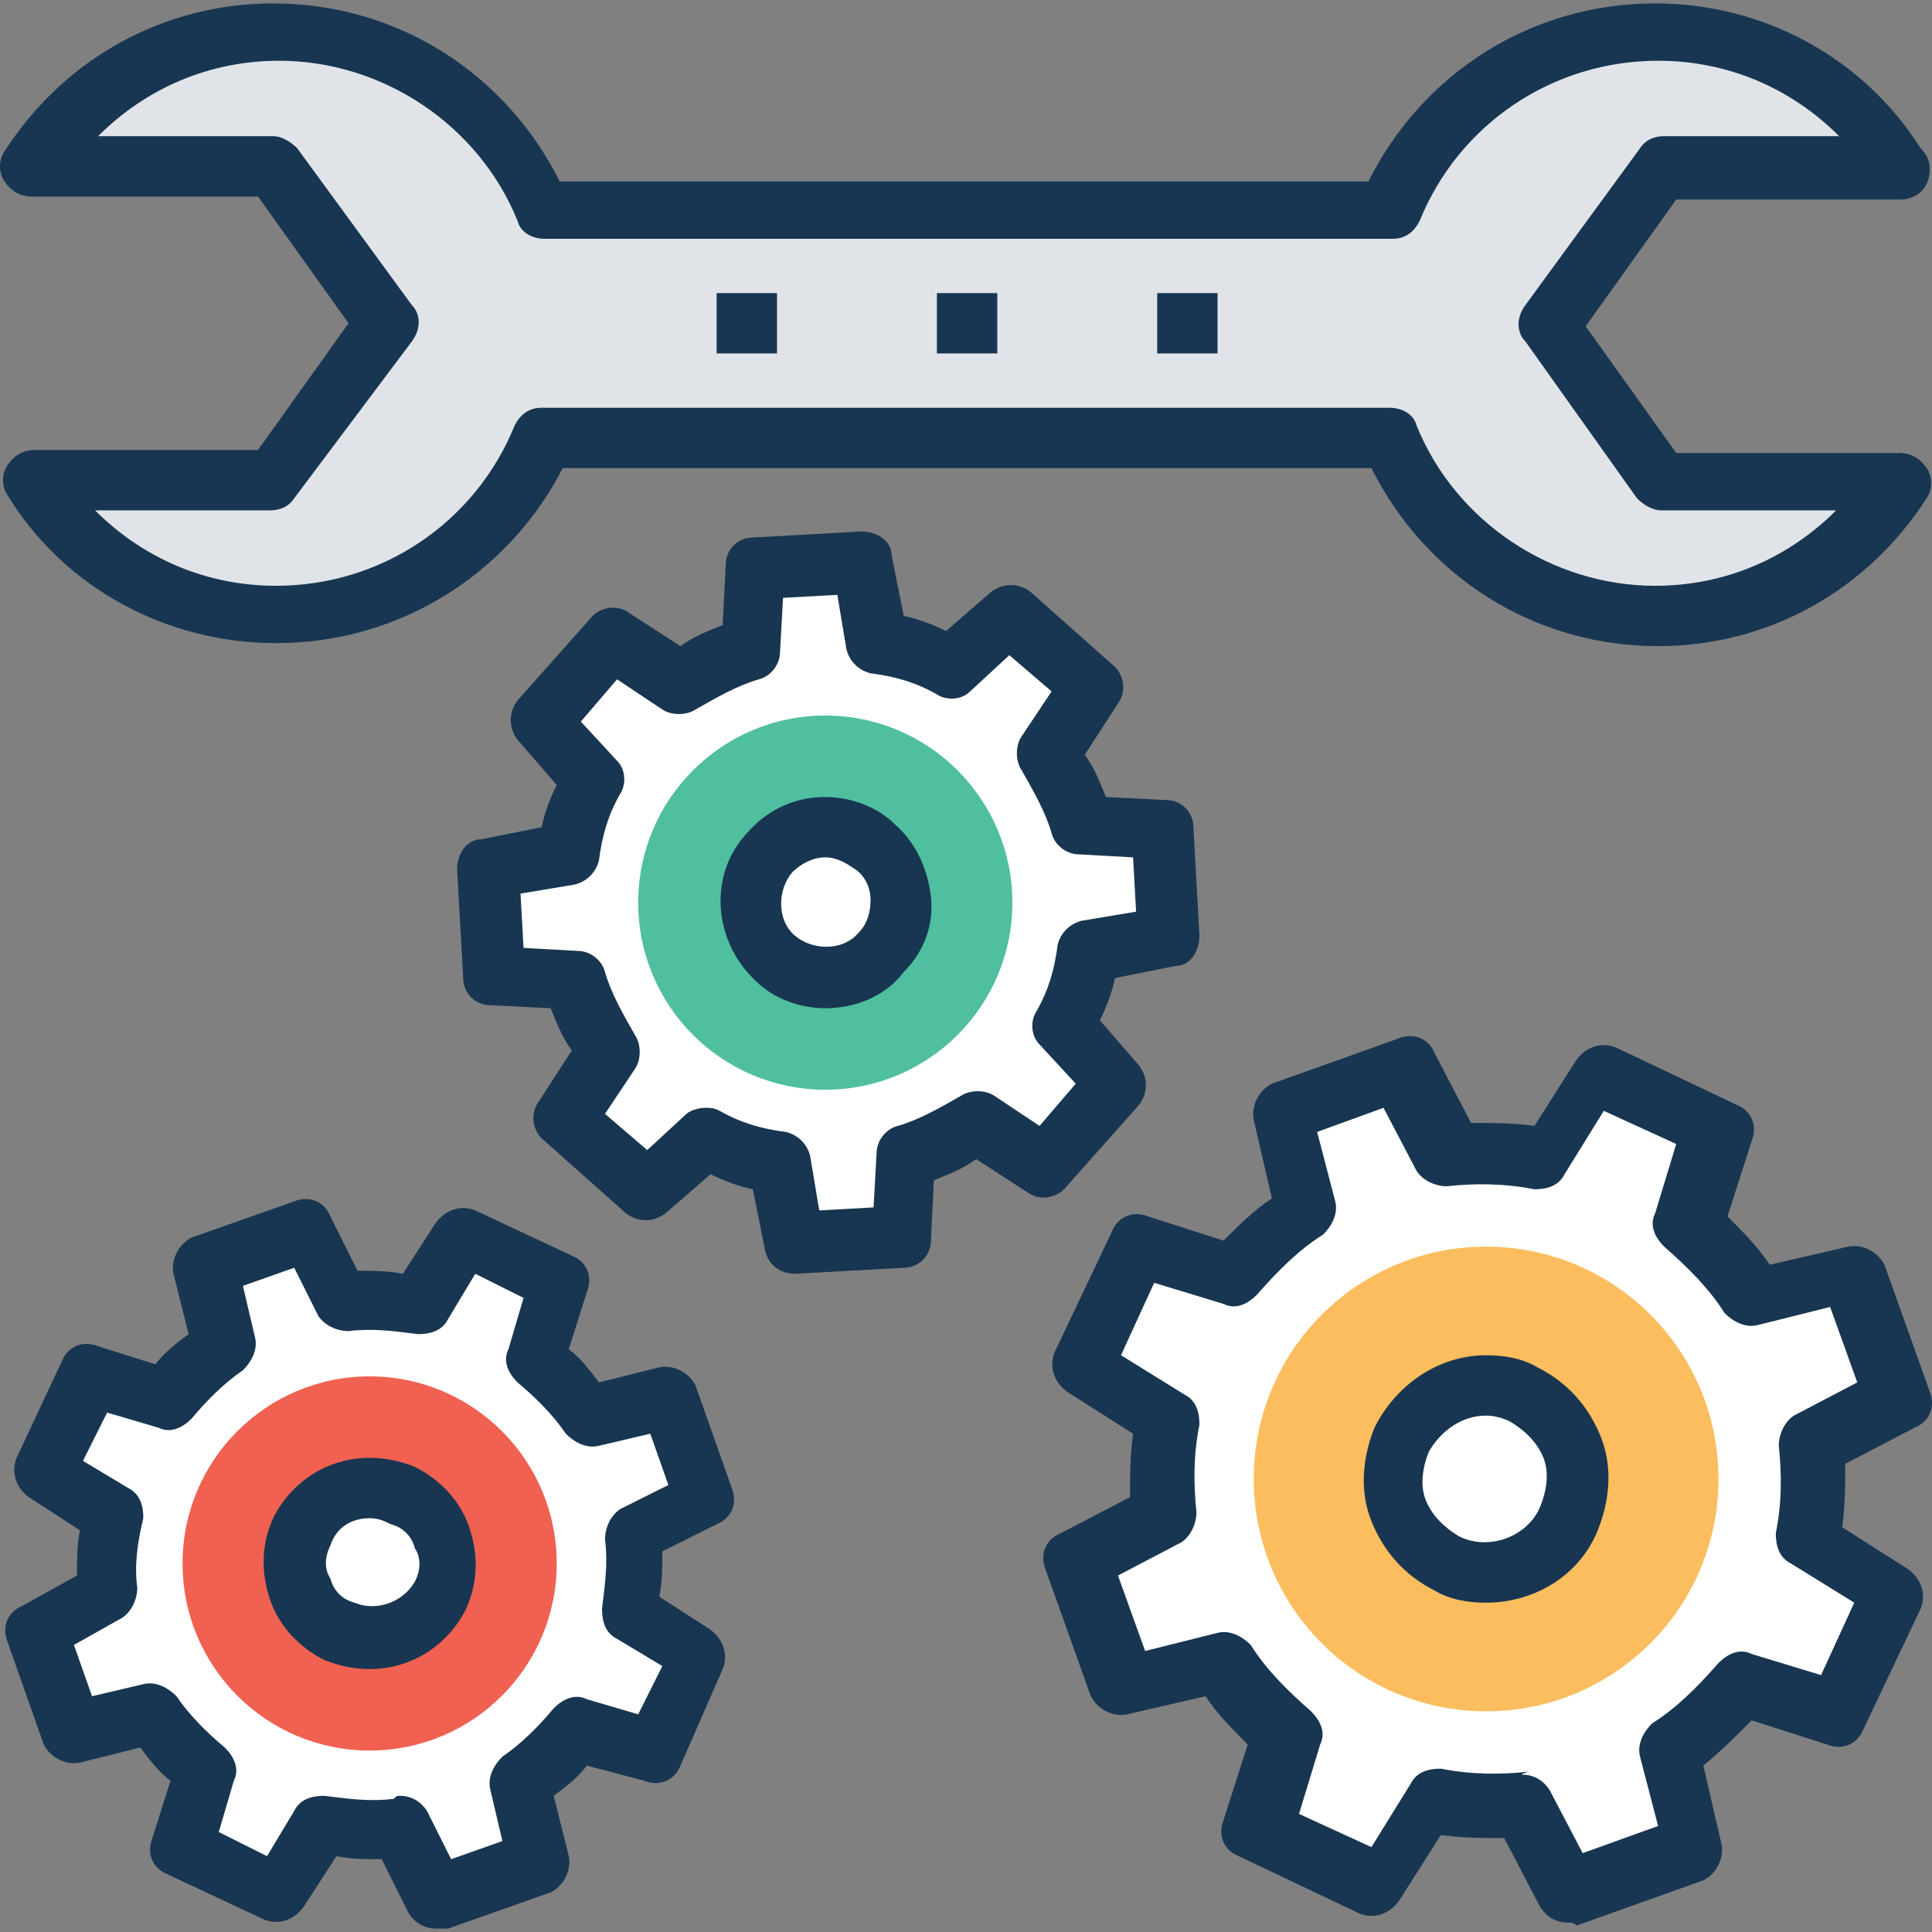 <?xml version="1.0" encoding="iso-8859-1"?>
<!-- Generator: Adobe Illustrator 19.0.0, SVG Export Plug-In . SVG Version: 6.00 Build 0)  -->
<svg version="1.1" id="Capa_1" xmlns="http://www.w3.org/2000/svg" xmlns:xlink="http://www.w3.org/1999/xlink" x="0px" y="0px"
	 viewBox="0 0 504.333 504.333" style="enable-background:new 0 0 504.333 504.333;" xml:space="preserve">
<rect x="0" y="0" width="504.333" height="504.333" fill="#808080" stroke="none"/>
<path style="fill:#FFFFFF;" d="M170.535,457.754l11.815-25.206l-18.117-11.028c1.575-7.089,1.575-13.391,0.788-20.48l18.905-9.452
	l-9.452-26.782l-20.48,4.726c-3.938-5.514-8.665-11.028-14.178-14.966l6.302-19.692l-25.206-11.815l-11.028,18.117
	c-7.089-1.575-13.391-1.575-20.48-0.788l-9.452-18.905l-26.782,9.452l4.726,19.692c-5.514,3.938-11.028,8.665-14.966,14.178
	l-19.692-6.302l-11.815,25.206l18.117,11.028c-1.575,7.089-2.363,14.178-1.575,21.268l-18.905,9.452l9.452,26.782l20.48-4.726
	c3.938,5.514,8.665,11.028,14.178,14.966l-6.302,19.692l25.206,11.815l11.028-18.117c7.089,1.575,13.391,1.575,20.48,0.788
	l9.452,18.905l26.782-9.452l-4.726-20.48c5.514-3.938,11.028-8.665,14.966-14.178L170.535,457.754z"/>
<path style="fill:#183651;" d="M113.822,503.44c-3.151,0-5.514-1.575-7.089-3.938l-7.089-14.178c-3.938,0-7.877,0-11.815-0.788
	l-8.665,13.391c-2.363,3.151-6.302,4.726-10.24,3.151l-25.206-11.815c-3.938-1.575-5.514-5.514-3.938-9.452l4.726-14.966
	c-3.151-2.363-5.514-5.514-7.877-8.665l-15.754,3.938c-3.938,0.788-7.877-1.575-9.452-4.726l-9.452-26.782
	c-1.575-3.938,0-7.877,3.938-9.452l14.178-7.877c0-3.938,0-7.877,0.788-11.815L7.483,390.8c-3.151-2.363-4.726-6.302-3.151-10.24
	l11.815-25.206c1.575-3.938,5.514-5.514,9.452-3.938l14.966,4.726c2.363-3.151,5.514-5.514,8.665-7.877l-3.938-15.754
	c-0.788-3.938,1.575-7.877,4.726-9.452l26.782-9.452c3.938-1.575,7.877,0,9.452,3.938l7.089,14.178c3.938,0,7.877,0,11.815,0.788
	l8.665-13.391c2.363-3.151,6.302-4.726,10.24-3.151l25.206,11.815c3.938,1.575,5.514,5.514,3.938,9.452l-4.726,14.966
	c3.151,2.363,5.514,5.514,7.877,8.665l15.754-3.938c3.938-0.788,7.877,1.575,9.452,4.726l9.452,26.782
	c1.575,3.938,0,7.877-3.938,9.452l-14.178,7.089c0,3.938,0,7.877-0.788,11.815l13.391,8.665c3.151,2.363,4.726,6.302,3.151,10.24
	l-11.028,25.206c-1.575,3.938-5.514,5.514-9.452,3.938l-14.966-3.938c-2.363,3.151-5.514,5.514-8.665,7.877l3.938,15.754
	c0.788,3.938-1.575,7.877-4.726,9.452l-26.782,9.452C115.397,503.44,114.609,503.44,113.822,503.44z M104.369,468.782
	c3.151,0,5.514,1.575,7.089,3.938l6.302,12.603l13.391-4.726L128,467.206c-0.788-3.151,0.788-6.302,3.151-8.665
	c4.726-3.151,9.452-7.877,13.391-12.603c2.363-2.363,5.514-3.938,8.665-2.363l13.391,3.938l6.302-12.603l-11.815-7.089
	c-3.151-1.575-3.938-4.726-3.938-7.877c0.788-6.302,1.575-11.815,0.788-18.117c0-3.151,1.575-6.302,3.938-7.877l12.603-6.302
	l-4.726-13.391l-13.391,3.151c-3.151,0.788-6.302-0.788-8.665-3.151c-3.151-4.726-7.877-9.452-12.603-13.391
	c-2.363-2.363-3.938-5.514-2.363-8.665l3.938-13.391l-12.603-6.302l-7.089,11.815c-1.575,3.151-4.726,3.938-7.877,3.938
	c-6.302-0.788-11.815-1.575-18.117-0.788c-3.151,0-6.302-1.575-7.877-3.938L76.8,330.936l-13.391,4.726l3.151,13.391
	c0.788,3.151-0.788,6.302-3.151,8.665c-4.726,3.151-9.452,7.877-13.391,12.603c-2.363,2.363-5.514,3.938-8.665,2.363l-13.391-3.938
	l-6.302,12.603l11.815,7.089c3.151,1.575,3.938,4.726,3.938,7.877c-1.575,6.302-2.363,12.603-1.575,18.117
	c0,3.151-1.575,6.302-3.938,7.877l-12.603,7.089l4.726,13.391l13.391-3.151c3.151-0.788,6.302,0.788,8.665,3.151
	c3.151,4.726,7.877,9.452,12.603,13.391c2.363,2.363,3.938,5.514,2.363,8.665l-3.938,13.391l12.603,6.302L76.8,472.72
	c1.575-3.151,4.726-3.938,7.877-3.938c6.302,0.788,11.815,1.575,18.117,0.788C103.582,468.782,103.582,468.782,104.369,468.782z"/>
<circle style="fill:#F06151;" cx="96.492" cy="408.129" r="48.837"/>
<circle style="fill:#FFFFFF;" cx="96.492" cy="408.129" r="19.692"/>
<path style="fill:#183651;" d="M96.492,435.699c-3.938,0-7.877-0.788-11.815-2.363c-6.302-3.151-11.815-8.665-14.178-15.754
	s-2.363-14.178,0.788-21.268c4.726-9.452,14.178-15.754,25.206-15.754c3.938,0,7.877,0.788,11.815,2.363
	c6.302,3.151,11.815,8.665,14.178,15.754s2.363,14.178-0.788,21.268C116.972,429.397,107.52,435.699,96.492,435.699z
	 M96.492,396.314c-4.726,0-8.665,2.363-10.24,7.089c-1.575,3.151-1.575,6.302,0,8.665c0.788,3.151,3.151,5.514,6.302,6.302
	c5.514,2.363,12.603,0,15.754-5.514c1.575-3.151,1.575-6.302,0-8.665c-0.788-3.151-3.151-5.514-6.302-6.302
	C100.431,397.102,98.855,396.314,96.492,396.314z"/>
<path style="fill:#FFFFFF;" d="M479.311,447.514l14.966-31.508l-22.055-13.391c1.575-8.665,1.575-17.329,0.788-25.206l22.843-11.815
	l-11.815-33.083l-25.206,6.302c-4.726-7.089-10.24-13.391-17.329-18.905l7.877-24.418l-31.508-14.966l-13.391,22.055
	c-8.665-1.575-17.329-1.575-25.206-0.788l-11.815-22.843l-33.083,11.815l6.302,25.206c-7.089,4.726-13.391,10.24-18.905,17.329
	l-24.418-7.877l-14.966,31.508l22.055,13.391c-1.575,8.665-1.575,17.329-0.788,25.206l-23.631,11.815l11.815,33.083l25.206-6.302
	c4.726,7.089,10.24,13.391,17.329,18.905l-7.877,24.418l31.508,14.966l13.391-22.055c8.665,1.575,17.329,1.575,25.206,0.788
	l11.815,22.843l33.083-11.815l-6.302-25.206c7.089-4.726,13.391-10.24,18.905-17.329L479.311,447.514z"/>
<path style="fill:#183651;" d="M409.206,501.865c-3.151,0-5.514-1.575-7.089-3.938l-9.452-18.117c-5.514,0-11.028,0-16.542-0.788
	l-11.028,17.329c-2.363,3.151-6.302,4.726-10.24,3.151l-31.508-14.966c-3.938-1.575-5.514-5.514-3.938-9.452l6.302-19.692
	c-3.938-3.938-7.877-7.877-11.028-12.603l-20.48,4.726c-3.938,0.788-7.877-1.575-9.452-4.726l-11.815-33.083
	c-1.575-3.938,0-7.877,3.938-9.452l18.117-9.452c0-5.514,0-11.028,0.788-16.542l-17.329-11.028
	c-3.151-2.363-4.726-6.302-3.151-10.24l14.966-31.508c1.575-3.938,5.514-5.514,9.452-3.938l19.692,6.302
	c3.938-3.938,7.877-7.877,12.603-11.028l-4.726-20.48c-0.788-3.938,1.575-7.877,4.726-9.452l33.083-11.815
	c3.938-1.575,7.877,0,9.452,3.938L384,293.126c5.514,0,11.028,0,16.542,0.788l11.028-17.329c2.363-3.151,6.302-4.726,10.24-3.151
	l31.508,14.966c3.938,1.575,5.514,5.514,3.938,9.452l-6.302,19.692c3.938,3.938,7.877,7.877,11.028,12.603l20.48-4.726
	c3.938-0.788,7.877,1.575,9.452,4.726l11.815,33.083c1.575,3.938,0,7.877-3.938,9.452l-18.117,9.452c0,5.514,0,11.028-0.788,16.542
	l17.329,11.028c3.151,2.363,4.726,6.302,3.151,10.24L486.4,451.453c-1.575,3.938-5.514,5.514-9.452,3.938l-19.692-6.302
	c-3.938,3.938-7.877,7.877-12.603,11.815l4.726,20.48c0.788,3.938-1.575,7.877-4.726,9.452l-33.083,11.815
	C410.782,501.865,409.994,501.865,409.206,501.865z M397.391,463.268c3.151,0,5.514,1.575,7.089,3.938l8.665,16.542l19.692-7.089
	l-4.726-18.117c-0.788-3.151,0.788-6.302,3.151-8.665c6.302-3.938,11.815-9.452,17.329-15.754c2.363-2.363,5.514-3.938,8.665-2.363
	l18.117,5.514l8.665-18.905l-16.542-10.24c-3.151-1.575-3.938-4.726-3.938-7.877c1.575-7.877,1.575-14.966,0.788-22.843
	c0-3.151,1.575-6.302,3.938-7.877l16.542-8.665l-7.089-19.692l-18.905,4.726c-3.151,0.788-6.302-0.788-8.665-3.151
	c-3.938-6.302-9.452-11.815-15.754-17.329c-2.363-2.363-3.938-5.514-2.363-8.665l5.514-18.117l-18.905-8.665l-10.24,16.542
	c-1.575,3.151-4.726,3.938-7.877,3.938c-7.877-1.575-15.754-1.575-22.843-0.788c-3.151,0-6.302-1.575-7.877-3.938l-8.665-16.542
	l-17.329,6.302l4.726,18.117c0.788,3.151-0.788,6.302-3.151,8.665c-6.302,3.938-11.815,9.452-17.329,15.754
	c-2.363,2.363-5.514,3.938-8.665,2.363l-18.117-5.514l-8.665,18.905l16.542,10.24c3.151,1.575,3.938,4.726,3.938,7.877
	c-1.575,7.877-1.575,14.966-0.788,22.843c0,3.151-1.575,6.302-3.938,7.877l-16.542,8.665l7.089,19.692l18.905-4.726
	c3.151-0.788,6.302,0.788,8.665,3.151c3.938,6.302,9.452,11.815,15.754,17.329c2.363,2.363,3.938,5.514,2.363,8.665l-5.514,18.117
	l18.905,8.665l10.24-16.542c1.575-3.151,4.726-3.938,7.877-3.938c7.877,1.575,15.754,1.575,22.843,0.788
	C396.603,463.268,397.391,463.268,397.391,463.268z"/>
<circle style="fill:#FBBD5E;" cx="387.938" cy="386.074" r="60.652"/>
<circle style="fill:#FFFFFF;" cx="387.938" cy="386.074" r="24.418"/>
<path style="fill:#183651;" d="M387.938,418.37c-4.726,0-9.452-0.788-13.391-3.151c-7.877-3.938-13.391-10.24-16.542-18.117
	c-3.151-7.877-2.363-16.542,0.788-24.418c5.514-11.028,16.542-18.905,29.145-18.905c4.726,0,9.452,0.788,13.391,3.151
	c7.877,3.938,13.391,10.24,16.542,18.117c3.151,7.877,2.363,16.542-0.788,24.418C412.357,411.28,400.542,418.37,387.938,418.37z
	 M387.938,369.533c-6.302,0-11.815,3.938-14.966,9.452c-1.575,3.938-2.363,8.665-0.788,12.603c1.575,3.938,4.726,7.089,8.665,9.452
	c7.877,3.938,18.117,0,21.268-7.877c1.575-3.938,2.363-8.665,0.788-12.603c-1.575-3.938-4.726-7.089-8.665-9.452
	C392.665,370.32,390.302,369.533,387.938,369.533z"/>
<path style="fill:#FFFFFF;" d="M272.148,304.154l18.905-21.268l-14.178-15.754c3.151-6.302,5.514-12.603,6.302-19.692l20.48-3.938
	l-1.575-28.357l-21.268-0.788c-2.363-6.302-4.726-12.603-9.452-18.117l11.815-17.329l-21.268-18.905l-15.754,14.178
	c-6.302-3.151-12.603-5.514-19.692-6.302l-3.938-20.48l-28.357,1.575l-0.788,21.268c-6.302,2.363-12.603,4.726-18.117,9.452
	l-17.329-11.815l-18.905,21.268l14.178,15.754c-3.151,6.302-5.514,12.603-6.302,19.692l-20.48,3.938L128,256.893l21.268,0.788
	c2.363,6.302,4.726,12.603,9.452,18.117l-11.815,17.329l21.268,18.905l15.754-14.178c6.302,3.151,12.603,5.514,19.692,6.302
	l3.938,20.48l28.357-1.575l0.788-21.268c6.302-2.363,12.603-4.726,18.117-9.452L272.148,304.154z"/>
<path style="fill:#183651;" d="M207.557,332.511c-3.938,0-7.089-2.363-7.877-6.302l-3.151-15.754
	c-3.938-0.788-7.877-2.363-11.028-3.938l-11.815,10.24c-3.151,2.363-7.089,2.363-10.24,0l-21.268-18.905
	c-3.151-2.363-3.938-7.089-1.575-10.24l8.665-13.391c-2.363-3.151-3.938-7.089-5.514-11.028L128,262.406
	c-3.938,0-7.089-3.151-7.089-7.089l-1.575-28.357c0-3.938,2.363-7.877,6.302-7.877l15.754-3.151
	c0.788-3.938,2.363-7.877,3.938-11.028l-10.24-11.815c-2.363-3.151-2.363-7.089,0-10.24l18.905-21.268
	c2.363-3.151,7.089-3.938,10.24-1.575l13.391,8.665c3.151-2.363,7.089-3.938,11.028-5.514l0.788-15.754
	c0-3.938,3.151-7.089,7.089-7.089l28.357-1.575c3.938,0,7.877,2.363,7.877,6.302l3.151,15.754c3.938,0.788,7.877,2.363,11.028,3.938
	l11.815-10.24c3.151-2.363,7.089-2.363,10.24,0l21.268,18.905c3.151,2.363,3.938,7.089,1.575,10.24l-8.665,13.391
	c2.363,3.151,3.938,7.089,5.514,11.028l15.754,0.788c3.938,0,7.089,3.151,7.089,7.089l1.575,28.357c0,3.938-2.363,7.877-6.302,7.877
	l-15.754,3.151c-0.788,3.938-2.363,7.877-3.938,11.028l10.24,11.815c2.363,3.151,2.363,7.089,0,10.24l-18.905,21.268
	c-2.363,3.151-7.089,3.938-10.24,1.575l-13.391-8.665c-3.151,2.363-7.089,3.938-11.028,5.514l-0.788,15.754
	c0,3.938-3.151,7.089-7.089,7.089L207.557,332.511L207.557,332.511z M183.926,289.188c1.575,0,2.363,0,3.938,0.788
	c5.514,3.151,11.028,4.726,17.329,5.514c3.151,0.788,5.514,3.151,6.302,6.302l2.363,14.178l14.178-0.788l0.788-14.178
	c0-3.151,2.363-6.302,5.514-7.089c5.514-1.575,11.028-4.726,16.542-7.877c2.363-1.575,6.302-1.575,8.665,0l11.815,7.877
	l9.452-11.028l-9.452-10.24c-2.363-2.363-2.363-6.302-0.788-8.665c3.151-5.514,4.726-11.028,5.514-17.329
	c0.788-3.151,3.151-5.514,6.302-6.302l14.178-2.363l-0.788-14.178l-14.178-0.788c-3.151,0-6.302-2.363-7.089-5.514
	c-1.575-5.514-4.726-11.028-7.877-16.542c-1.575-2.363-1.575-6.302,0-8.665l7.877-11.815l-11.028-9.452l-10.24,9.452
	c-2.363,2.363-6.302,2.363-8.665,0.788c-5.514-3.151-11.028-4.726-17.329-5.514c-3.151-0.788-5.514-3.151-6.302-6.302l-2.363-14.178
	l-14.178,0.788l-0.788,14.178c0,3.151-2.363,6.302-5.514,7.089c-5.514,1.575-11.028,4.726-16.542,7.877
	c-2.363,1.575-6.302,1.575-8.665,0l-11.815-7.877l-9.452,11.028l9.452,10.24c2.363,2.363,2.363,6.302,0.788,8.665
	c-3.151,5.514-4.726,11.028-5.514,17.329c-0.788,3.151-3.151,5.514-6.302,6.302l-14.178,2.363l0.788,14.178l14.178,0.788
	c3.151,0,6.302,2.363,7.089,5.514c1.575,5.514,4.726,11.028,7.877,16.542c1.575,2.363,1.575,6.302,0,8.665l-7.877,11.815
	l11.028,9.452l10.24-9.452C179.988,289.976,182.351,289.188,183.926,289.188z"/>
<circle style="fill:#4FBF9F;" cx="215.434" cy="235.625" r="48.837"/>
<circle style="fill:#FFFFFF;" cx="215.434" cy="235.625" r="19.692"/>
<path style="fill:#183651;" d="M215.434,263.194c-6.302,0-13.391-2.363-18.117-7.089c-11.028-10.24-12.603-27.569-2.363-38.597
	c5.514-6.302,12.603-9.452,20.48-9.452c6.302,0,13.391,2.363,18.117,7.089c5.514,4.726,8.665,11.815,9.452,18.905
	c0.788,7.089-1.575,14.178-7.089,19.692C231.188,260.043,223.311,263.194,215.434,263.194z M215.434,223.809
	c-3.151,0-6.302,1.575-8.665,3.938c-3.938,4.726-3.938,12.603,0.788,16.542c4.726,3.938,12.603,3.938,16.542-0.788
	c2.363-2.363,3.151-5.514,3.151-8.665s-1.575-6.302-3.938-7.877C220.948,225.385,218.585,223.809,215.434,223.809z"/>
<path style="fill:#E0E4E8;" d="M362.732,55.243H141.391C130.363,27.674,103.582,8.77,72.074,8.77
	c-26.782,0-50.412,14.178-63.803,35.446h62.228l29.932,40.96l-29.932,40.96H8.271c13.391,21.268,37.022,35.446,63.803,35.446
	c31.508,0,58.289-18.905,70.105-46.474H363.52l0,0c11.815,27.569,38.597,46.474,70.105,46.474c26.782,0,50.412-14.178,63.803-35.446
	H435.2l-29.932-40.96l29.932-40.96h62.228C484.037,22.948,460.406,8.77,433.625,8.77C401.329,8.77,374.548,27.674,362.732,55.243z"
	/>
<g>
	<path style="fill:#183651;" d="M72.074,167.883c-28.357,0-55.138-14.178-70.105-38.597c-1.575-2.363-1.575-5.514,0-7.877
		s3.938-3.938,7.089-3.938h58.289l23.631-33.083L67.348,51.305H8.271c-3.151,0-5.514-1.575-7.089-3.938
		c-1.575-2.363-1.575-5.514,0-7.877C16.935,15.071,42.929,0.893,71.286,0.893c32.295,0,60.652,18.117,74.831,46.474h211.102
		c14.178-28.357,42.535-46.474,74.831-46.474c28.357,0,54.351,14.178,69.317,37.809c1.575,1.575,2.363,3.151,2.363,5.514
		c0,4.726-3.151,7.877-7.877,7.877l0,0h-58.289l-23.631,33.083l23.631,33.083h58.289c3.151,0,5.514,1.575,7.089,3.938
		c1.575,2.363,1.575,5.514,0,7.877c-15.754,24.418-41.748,38.597-70.105,38.597c-32.295,0-60.652-18.117-74.831-46.474H146.905
		C132.726,149.766,104.369,167.883,72.074,167.883z M24.812,133.225c12.603,12.603,29.145,19.692,47.262,19.692
		c27.569,0,51.988-16.542,62.228-41.748c1.575-3.151,3.938-4.726,7.089-4.726h221.342c3.151,0,6.302,1.575,7.089,4.726
		c10.24,25.206,35.446,41.748,62.228,41.748c18.117,0,34.658-7.089,47.262-19.692h-45.686c-2.363,0-4.726-1.575-6.302-3.151
		l-29.145-40.96c-2.363-2.363-2.363-6.302,0-9.452l29.932-40.96c1.575-2.363,3.938-3.151,6.302-3.151h45.686
		c-12.603-12.603-29.145-19.692-47.262-19.692c-27.569,0-51.988,16.542-62.228,41.748c-1.575,3.151-3.938,4.726-7.089,4.726H142.178
		c-3.151,0-6.302-1.575-7.089-4.726C124.849,32.4,99.643,15.859,72.862,15.859c-18.117,0-34.658,7.089-47.262,19.692h45.686
		c2.363,0,4.726,1.575,6.302,3.151l29.932,40.96c2.363,2.363,2.363,6.302,0,9.452l-30.72,40.96
		c-1.575,2.363-3.938,3.151-6.302,3.151H24.812z"/>
	<rect x="187.077" y="76.511" style="fill:#183651;" width="15.754" height="15.754"/>
	<rect x="244.578" y="76.511" style="fill:#183651;" width="15.754" height="15.754"/>
	<rect x="302.08" y="76.511" style="fill:#183651;" width="15.754" height="15.754"/>
</g>
<g>
</g>
<g>
</g>
<g>
</g>
<g>
</g>
<g>
</g>
<g>
</g>
<g>
</g>
<g>
</g>
<g>
</g>
<g>
</g>
<g>
</g>
<g>
</g>
<g>
</g>
<g>
</g>
<g>
</g>
</svg>
